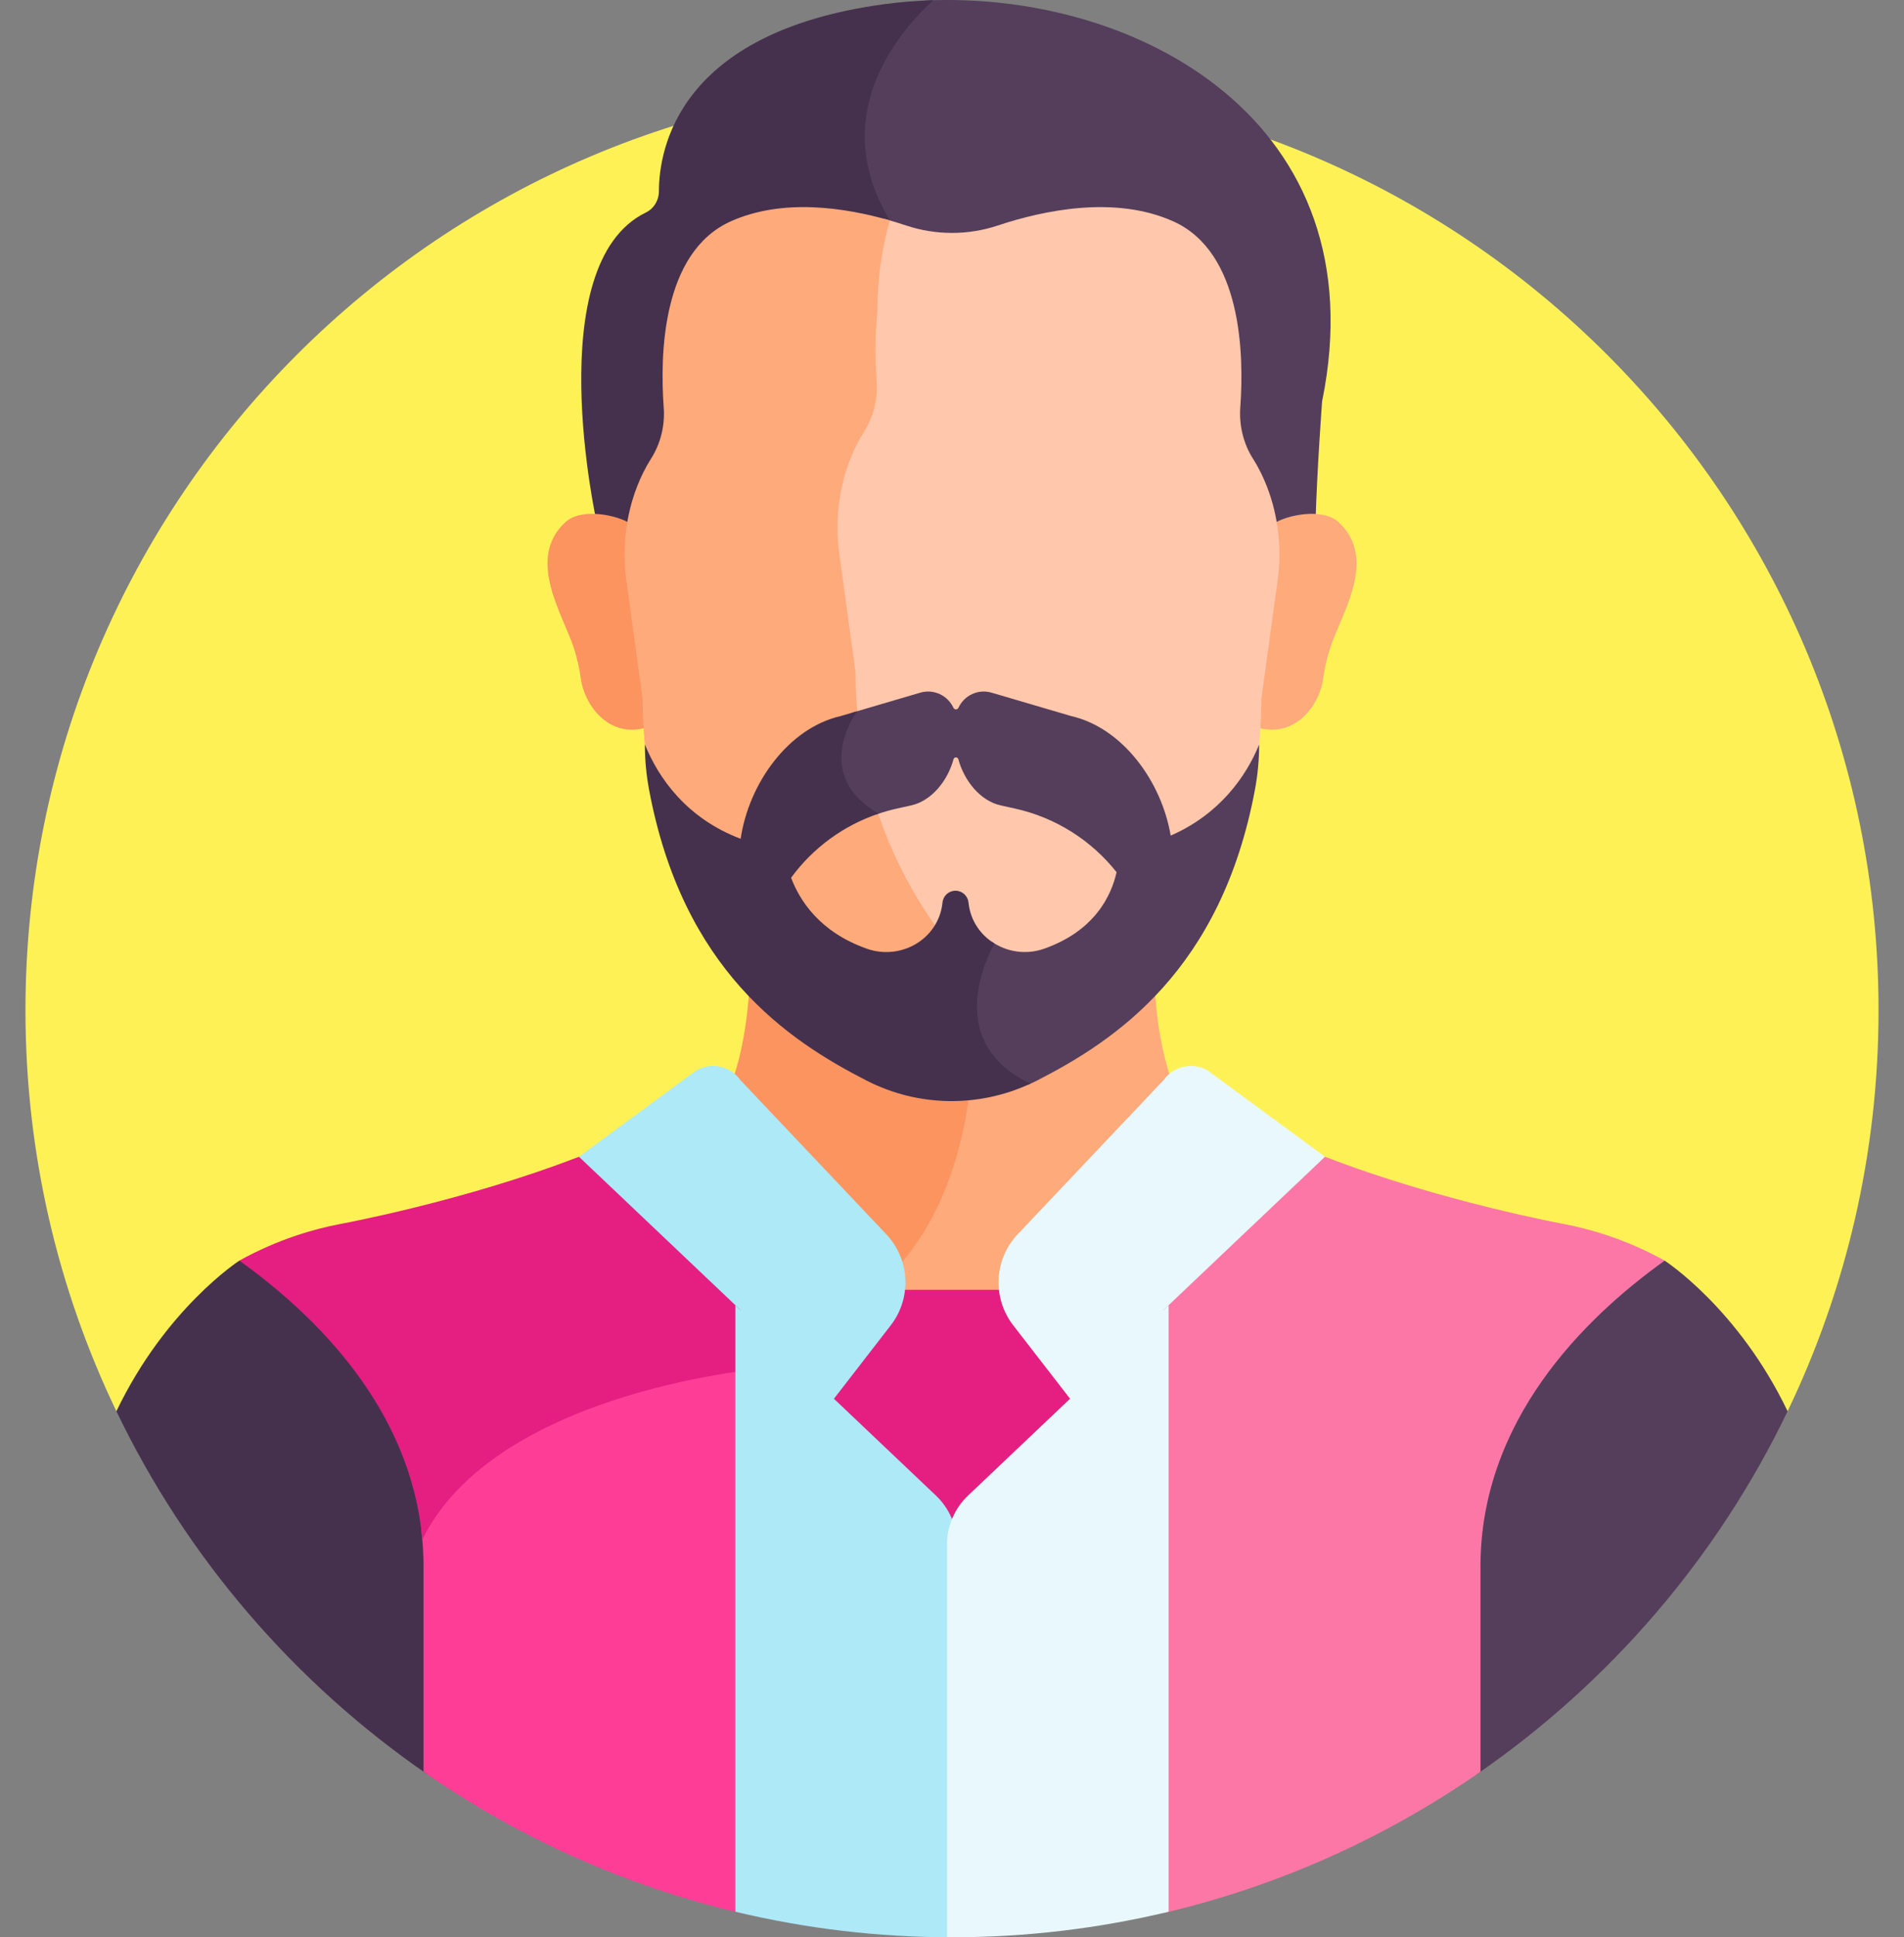 <svg width="59" height="60" viewBox="0 0 59 60" fill="none" xmlns="http://www.w3.org/2000/svg">
<rect x="0" y="0" width="59" height="60" fill="#808080" stroke="none"/>
<path d="M55.393 43.708C57.199 39.949 58.211 35.737 58.211 31.289C58.211 15.432 45.357 2.578 29.5 2.578C13.643 2.578 0.789 15.432 0.789 31.289C0.789 35.737 1.801 39.95 3.607 43.708H55.393Z" fill="#FEF156"/>
<path d="M35.752 30.082C35.112 30.827 34.441 31.45 33.8 31.948C32.663 32.831 31.285 33.345 29.849 33.43C29.764 34.451 29.386 37.139 27.726 39.081C27.823 39.399 27.846 39.736 27.793 40.064H31.207C31.102 39.415 31.293 38.731 31.772 38.225L36.288 33.455C36.291 33.452 36.293 33.45 36.295 33.447C35.917 32.339 35.786 31.08 35.752 30.082Z" fill="#FFAA7B"/>
<path d="M25.2 31.948C24.559 31.45 23.888 30.827 23.248 30.082C23.214 31.08 23.084 32.339 22.705 33.447C22.707 33.449 22.71 33.452 22.712 33.455L27.228 38.225C27.517 38.53 27.7 38.899 27.777 39.286C29.603 37.323 30 34.457 30.085 33.413C29.891 33.431 29.696 33.441 29.5 33.444C27.94 33.426 26.429 32.902 25.2 31.948Z" fill="#FC9460"/>
<path d="M27.368 41.047L25.372 43.624V43.755L29.657 47.844L33.572 43.553L31.632 41.047C31.377 40.718 31.232 40.336 31.191 39.947H27.809C27.768 40.336 27.623 40.718 27.368 41.047Z" fill="#E51E82"/>
<path d="M28.674 0.015C27.49 1.114 25.429 3.659 27.341 6.827C27.383 6.896 27.423 6.966 27.462 7.037C27.682 7.097 27.89 7.162 28.083 7.226C29.002 7.532 29.998 7.532 30.916 7.226C32.331 6.755 34.55 6.284 36.359 7.098C38.488 8.056 38.31 10.986 38.192 12.608C38.151 13.172 38.285 13.738 38.59 14.216C38.77 14.498 38.913 14.797 39.026 15.093C39.167 15.46 39.267 16.081 39.329 16.467C39.656 16.308 40.364 16.136 40.764 16.192C40.813 14.497 40.969 12.428 40.969 12.428C42.737 3.773 35.258 -0.284 28.674 0.015Z" fill="#543E5B"/>
<path d="M27.576 6.827C25.659 3.651 27.735 1.1 28.918 0.007C28.4 0.022 27.886 0.063 27.383 0.132C21.025 0.998 20.421 4.603 20.418 5.925C20.418 6.203 20.264 6.46 20.015 6.581C16.708 8.19 18.491 16.185 18.491 16.185C18.823 16.207 19.412 16.341 19.671 16.467C19.734 16.072 19.838 15.441 19.984 15.066C20.096 14.779 20.235 14.489 20.41 14.216C20.712 13.742 20.85 13.182 20.809 12.622C20.69 11.005 20.506 8.059 22.641 7.098C24.309 6.348 26.325 6.69 27.738 7.117C27.686 7.019 27.633 6.922 27.576 6.827Z" fill="#45314D"/>
<path d="M17.941 35.826L21.568 33.16C22.034 32.883 22.634 33.011 22.946 33.455L27.462 38.225C28.198 39.002 28.258 40.2 27.603 41.046L25.505 43.755L17.941 35.826Z" fill="#ADE9F7"/>
<path d="M41.059 35.826L37.432 33.16C36.967 32.883 36.365 33.011 36.054 33.455L31.537 38.225C30.802 39.002 30.742 40.2 31.397 41.046L33.495 43.755L41.059 35.826Z" fill="#E8F8FC"/>
<path d="M41.479 16.171C40.983 15.717 39.876 15.947 39.45 16.225C39.543 16.807 39.549 17.402 39.468 17.99L38.965 21.655C38.965 21.951 38.956 22.241 38.938 22.526C40.165 22.896 40.896 21.794 40.998 21.038C41.043 20.713 41.115 20.392 41.215 20.079C41.542 19.059 42.719 17.308 41.479 16.171Z" fill="#FFAA7B"/>
<path d="M17.521 16.171C18.017 15.717 19.124 15.947 19.55 16.225C19.457 16.807 19.451 17.402 19.532 17.99L20.035 21.655C20.035 21.951 20.045 22.241 20.062 22.526C18.835 22.896 18.104 21.794 18.002 21.038C17.958 20.713 17.885 20.392 17.785 20.079C17.459 19.059 16.281 17.308 17.521 16.171Z" fill="#FC9460"/>
<path d="M7.533 39.044H7.416C7.416 39.044 5.137 40.515 3.607 43.708C5.788 48.247 9.128 52.122 13.242 54.954C13.242 52.782 13.242 50.551 13.242 48.519C13.242 44.022 10.065 40.854 7.533 39.044Z" fill="#45314D"/>
<path d="M13.056 47.397C13.1 47.761 13.124 48.135 13.124 48.519V54.873C16.049 56.907 19.368 58.412 22.946 59.248V42.331C20.745 42.631 15.008 43.75 13.056 47.397Z" fill="#FE3D97"/>
<path d="M10.501 37.917C9.763 38.059 8.628 38.37 7.416 39.043C9.788 40.74 12.725 43.626 13.087 47.681C14.919 43.965 20.63 42.792 22.946 42.464V40.574L17.941 35.826C14.36 37.213 10.501 37.917 10.501 37.917Z" fill="#E51E82"/>
<path d="M22.788 40.425V59.209C24.942 59.725 27.189 60 29.5 60C29.553 60 29.605 59.998 29.657 59.998V47.844C29.657 47.267 29.42 46.716 29.002 46.319L22.788 40.425Z" fill="#ADE9F7"/>
<path d="M51.584 39.044H51.467C48.934 40.855 45.758 44.022 45.758 48.519V54.954C49.873 52.122 53.212 48.247 55.393 43.708C53.863 40.515 51.584 39.044 51.584 39.044Z" fill="#543E5B"/>
<path d="M48.499 37.917C48.499 37.917 44.64 37.213 41.059 35.826L36.054 40.574V59.248C39.632 58.412 42.951 56.907 45.876 54.873C45.876 52.727 45.876 50.526 45.876 48.519C45.876 44.022 49.052 40.854 51.584 39.043C50.372 38.37 49.237 38.059 48.499 37.917Z" fill="#FD77A6"/>
<path d="M29.343 47.844V59.998C29.395 59.998 29.448 60 29.5 60C31.811 60 34.059 59.725 36.212 59.209V40.425L29.998 46.319C29.58 46.716 29.343 47.267 29.343 47.844Z" fill="#E8F8FC"/>
<path d="M38.832 14.216C38.527 13.738 38.393 13.172 38.434 12.608C38.551 10.987 38.488 7.815 36.359 6.857C34.55 6.043 32.332 6.514 30.917 6.985C29.998 7.29 29.002 7.29 28.083 6.985C27.874 6.915 27.646 6.845 27.406 6.78C27.156 7.615 27.009 8.564 27.008 9.645C26.919 10.482 26.945 11.282 26.984 11.807C27.022 12.328 26.89 12.855 26.613 13.29C26.445 13.553 26.297 13.85 26.172 14.171C25.806 15.111 25.688 16.153 25.829 17.186L26.331 20.839C26.336 26.93 30.022 30.45 31.608 31.682C32.156 32.107 32.764 32.45 33.407 32.703C33.568 32.598 33.725 32.486 33.878 32.367C36.272 30.509 39.085 26.926 39.085 21.656L39.589 17.99C39.723 17.013 39.621 16.015 39.268 15.093C39.154 14.797 39.012 14.498 38.832 14.216Z" fill="#FFC7AB"/>
<path d="M31.719 31.539C29.326 29.68 26.512 26.098 26.512 20.827L26.009 17.161C25.873 16.174 25.979 15.166 26.34 14.237C26.452 13.95 26.591 13.661 26.766 13.387C27.068 12.913 27.206 12.353 27.165 11.794C27.123 11.221 27.103 10.452 27.189 9.654C27.189 8.59 27.33 7.653 27.576 6.827C26.173 6.424 24.246 6.134 22.641 6.857C20.506 7.817 20.448 11.005 20.567 12.622C20.608 13.182 20.471 13.742 20.168 14.216C19.994 14.489 19.855 14.779 19.743 15.065C19.381 15.995 19.276 17.003 19.411 17.989L19.915 21.656C19.915 26.926 22.728 30.509 25.122 32.367C26.371 33.337 27.912 33.864 29.5 33.864C30.967 33.864 32.394 33.414 33.588 32.58C32.92 32.33 32.289 31.981 31.719 31.539Z" fill="#FFAA7B"/>
<path d="M36.276 25.879C35.996 24.211 34.792 22.54 33.184 22.175L30.727 21.453C30.3 21.328 29.873 21.547 29.701 21.919C29.669 21.987 29.575 21.987 29.543 21.919C29.371 21.547 28.943 21.328 28.516 21.453L26.408 22.073C26.195 22.391 25.169 24.111 27.134 25.217C27.14 25.22 27.145 25.223 27.151 25.227C27.36 25.153 27.573 25.091 27.792 25.042L28.231 24.945C28.871 24.804 29.365 24.18 29.547 23.515C29.568 23.438 29.676 23.438 29.697 23.515C29.878 24.18 30.373 24.804 31.013 24.945L31.452 25.042C32.713 25.321 33.818 26.027 34.6 27.013C34.438 27.733 33.931 28.826 32.358 29.382C31.782 29.585 31.179 29.479 30.726 29.162C30.314 29.912 29.224 32.37 31.867 33.592C31.95 33.555 32.033 33.517 32.114 33.476C34.573 32.224 37.842 30.049 38.888 24.454C38.974 23.994 39.018 23.526 39.018 23.058C38.619 24.04 37.792 25.222 36.276 25.879Z" fill="#543E5B"/>
<path d="M31.928 33.563C29.427 32.363 30.386 30.026 30.815 29.221C30.392 28.962 30.082 28.53 30.016 27.992C30.014 27.978 30.012 27.964 30.011 27.949C29.988 27.744 29.817 27.587 29.608 27.587C29.399 27.587 29.228 27.744 29.206 27.949C29.204 27.964 29.203 27.978 29.201 27.992C29.066 29.091 27.914 29.755 26.859 29.382C25.407 28.869 24.782 27.897 24.514 27.185C25.187 26.264 26.133 25.567 27.227 25.2C25.17 24.019 26.468 22.155 26.56 22.028L26.059 22.175C24.42 22.547 23.2 24.277 22.951 25.978C21.274 25.346 20.401 24.091 19.983 23.057V23.058C19.983 23.525 20.026 23.992 20.112 24.452C21.156 30.046 24.409 32.221 26.868 33.474C28.453 34.282 30.321 34.31 31.928 33.563Z" fill="#45314D"/>
</svg>

